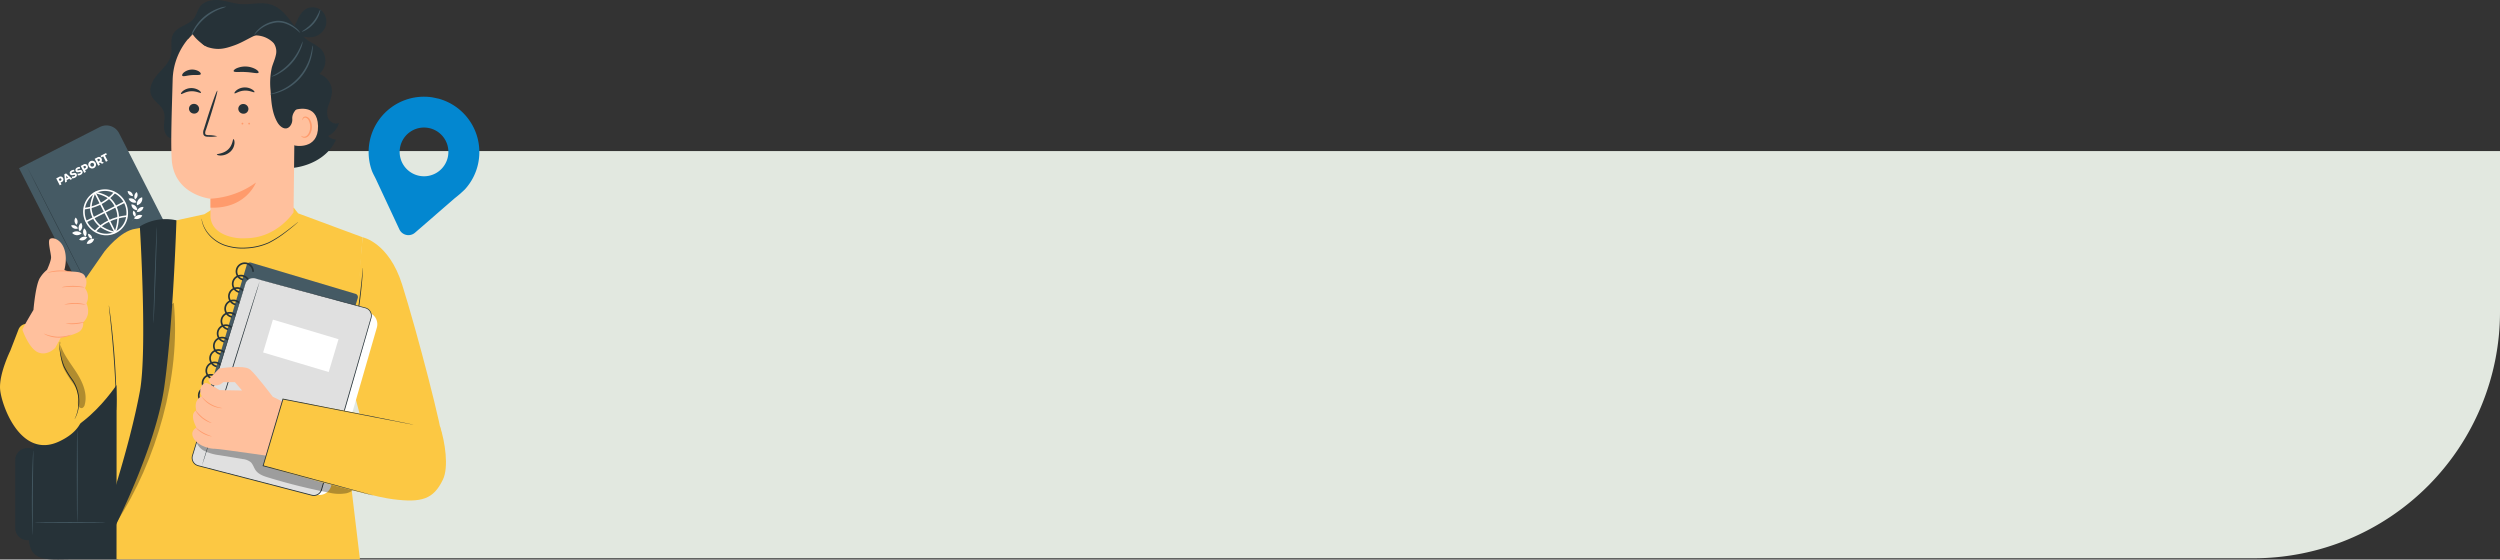 <svg xmlns="http://www.w3.org/2000/svg" xmlns:xlink="http://www.w3.org/1999/xlink" width="953.554" height="213.408" viewBox="0 0 953.554 213.408">
  <rect x="0" y="0" width="953.554" height="213.408" fill="#333333" stroke="none"/>
  <defs>
    <clipPath id="clip-path">
      <rect id="Rectángulo_336093" data-name="Rectángulo 336093" width="170.103" height="213.408" fill="none"/>
    </clipPath>
    <clipPath id="clip-path-4">
      <rect id="Rectángulo_336087" data-name="Rectángulo 336087" width="22.332" height="83.798" fill="none"/>
    </clipPath>
    <clipPath id="clip-path-5">
      <rect id="Rectángulo_336088" data-name="Rectángulo 336088" width="0.298" height="1.054" fill="none"/>
    </clipPath>
    <clipPath id="clip-path-6">
      <rect id="Rectángulo_336089" data-name="Rectángulo 336089" width="9.657" height="24.218" fill="none"/>
    </clipPath>
    <clipPath id="clip-path-7">
      <rect id="Rectángulo_336090" data-name="Rectángulo 336090" width="61.972" height="20.602" fill="none"/>
    </clipPath>
    <clipPath id="clip-path-8">
      <rect id="Rectángulo_336094" data-name="Rectángulo 336094" width="42.238" height="53.4" fill="#0387d0"/>
    </clipPath>
  </defs>
  <g id="Grupo_947852" data-name="Grupo 947852" transform="translate(-347.248 -4241.632)">
    <path id="Rectángulo_34000" data-name="Rectángulo 34000" d="M0,0H913.239a0,0,0,0,1,0,0V61.321a94,94,0,0,1-94,94H0a0,0,0,0,1,0,0V0A0,0,0,0,1,0,0Z" transform="translate(387.563 4299.245)" fill="#e2e8e0"/>
    <g id="Grupo_947602" data-name="Grupo 947602">
      <g id="Grupo_947599" data-name="Grupo 947599" transform="translate(347.248 4241.632)">
        <g id="Grupo_947598" data-name="Grupo 947598" clip-path="url(#clip-path)">
          <g id="Grupo_947583" data-name="Grupo 947583">
            <g id="Grupo_947582" data-name="Grupo 947582" clip-path="url(#clip-path)">
              <path id="Trazado_654640" data-name="Trazado 654640" d="M67.388,124.591,36.542,140.308,11.309,90.787,42.154,75.07a5.438,5.438,0,0,1,7.315,2.376l20.295,39.83a5.438,5.438,0,0,1-2.376,7.315" transform="translate(-4.044 -26.631)" fill="#455a64"/>
              <path id="Trazado_654641" data-name="Trazado 654641" d="M63.716,127.839a8.271,8.271,0,0,1-8.289,1.623,8.948,8.948,0,0,1-5.045-4.431A8.676,8.676,0,0,1,53.94,113.31a8.28,8.28,0,0,1,6.531-.421,9.081,9.081,0,0,1,5.665,11.118,8.37,8.37,0,0,1-2.42,3.833M52.6,114.959a8.177,8.177,0,0,0-1.676,9.8,8.338,8.338,0,0,0,4.7,4.131,7.654,7.654,0,0,0,9.924-5.057,8.47,8.47,0,0,0-5.281-10.364,7.673,7.673,0,0,0-6.053.387,7.585,7.585,0,0,0-1.615,1.106" transform="translate(-17.66 -40.195)" fill="#fff"/>
              <rect id="Rectángulo_336084" data-name="Rectángulo 336084" width="16.486" height="0.611" transform="matrix(0.891, -0.454, 0.454, 0.891, 32.649, 84.285)" fill="#fff"/>
              <rect id="Rectángulo_336085" data-name="Rectángulo 336085" width="0.611" height="17.032" transform="translate(35.954 73.636) rotate(-26.97)" fill="#fff"/>
              <path id="Trazado_654642" data-name="Trazado 654642" d="M64.4,129.439l-.575-.2A15.654,15.654,0,0,0,64.934,123a9.627,9.627,0,0,0-2.774-6.029c-1.552-1.461-3.749-2.074-5.687-2.616l.164-.588c2.006.56,4.28,1.2,5.942,2.759a10.13,10.13,0,0,1,2.965,6.436,16.71,16.71,0,0,1-1.148,6.472" transform="translate(-20.193 -40.682)" fill="#fff"/>
              <path id="Trazado_654643" data-name="Trazado 654643" d="M63,129.875a14.178,14.178,0,0,1-6.018-2.64,10.132,10.132,0,0,1-3.464-6.182c-.288-2.257.621-4.7,1.35-6.664l.572.213c-.707,1.9-1.586,4.266-1.316,6.374a9.626,9.626,0,0,0,3.246,5.788,13.64,13.64,0,0,0,5.77,2.518Z" transform="translate(-19.118 -40.903)" fill="#fff"/>
              <path id="Trazado_654644" data-name="Trazado 654644" d="M60.056,116.1a18.1,18.1,0,0,1-10.234,4.521l-.06-.608a17.465,17.465,0,0,0,11.566-6.1l.468.393a17.662,17.662,0,0,1-1.74,1.795" transform="translate(-17.794 -40.731)" fill="#fff"/>
              <path id="Trazado_654645" data-name="Trazado 654645" d="M68.561,128.422c-4.981.492-9.348,2.574-11.984,5.712l-.468-.393c2.735-3.26,7.252-5.42,12.391-5.928Z" transform="translate(-20.064 -45.703)" fill="#fff"/>
              <path id="Trazado_654646" data-name="Trazado 654646" d="M40.763,147.5c-.039.02-5.7-11.012-12.644-24.639s-12.543-24.694-12.5-24.713,5.7,11.011,12.645,24.642S40.8,147.476,40.763,147.5" transform="translate(-5.584 -35.094)" fill="#263238"/>
              <path id="Trazado_654647" data-name="Trazado 654647" d="M80.579,145.09c.02.039-4.25,2.255-9.537,4.949s-9.59,4.846-9.609,4.807,4.249-2.254,9.537-4.949,9.589-4.846,9.609-4.807" transform="translate(-21.967 -51.88)" fill="#fff"/>
              <path id="Trazado_654648" data-name="Trazado 654648" d="M81.091,149.793c.02.039-3.145,1.692-7.068,3.691s-7.121,3.589-7.141,3.549,3.144-1.692,7.069-3.691,7.12-3.588,7.14-3.549" transform="translate(-23.916 -53.562)" fill="#fff"/>
              <path id="Trazado_654649" data-name="Trazado 654649" d="M36,105.417a1.055,1.055,0,0,1-.552,1.5l-.411.209.351.689-.666.34-1.343-2.635,1.077-.549a1.055,1.055,0,0,1,1.544.441m-.673.343a.4.4,0,0,0-.612-.177l-.371.188.394.772.37-.188a.4.4,0,0,0,.218-.595" transform="translate(-11.935 -37.478)" fill="#fff"/>
              <path id="Trazado_654650" data-name="Trazado 654650" d="M40.088,104.991l-1,.508.076.606-.68.346-.3-3.165.657-.334,2.386,2.1-.693.353Zm-.475-.45-.732-.689.127,1Z" transform="translate(-13.654 -36.813)" fill="#fff"/>
              <path id="Trazado_654651" data-name="Trazado 654651" d="M42.281,104.047l-.062-.661a1.539,1.539,0,0,0,.91-.137c.276-.14.34-.281.274-.41-.213-.418-1.4.57-1.9-.409-.24-.471-.092-1.03.608-1.386a1.815,1.815,0,0,1,.972-.206l.076.658a1.436,1.436,0,0,0-.756.13c-.279.142-.326.3-.26.431.2.4,1.388-.579,1.883.392.234.459.09,1.026-.61,1.382a1.918,1.918,0,0,1-1.14.216" transform="translate(-14.804 -36.055)" fill="#fff"/>
              <path id="Trazado_654652" data-name="Trazado 654652" d="M45.673,102.319l-.061-.661a1.538,1.538,0,0,0,.91-.137c.276-.14.34-.281.274-.41-.213-.418-1.4.57-1.9-.409-.24-.471-.092-1.03.608-1.386a1.805,1.805,0,0,1,.971-.206l.076.658a1.437,1.437,0,0,0-.756.129c-.279.142-.326.3-.26.431.206.4,1.388-.579,1.883.392.234.459.09,1.026-.61,1.382a1.913,1.913,0,0,1-1.14.216" transform="translate(-16.017 -35.437)" fill="#fff"/>
              <path id="Trazado_654653" data-name="Trazado 654653" d="M50.53,98.012a1.054,1.054,0,0,1-.551,1.5l-.411.209.35.689-.666.34L47.91,98.12l1.077-.549a1.056,1.056,0,0,1,1.544.442m-.673.343a.405.405,0,0,0-.612-.177l-.371.188.394.772.37-.188a.4.4,0,0,0,.218-.595" transform="translate(-17.131 -34.83)" fill="#fff"/>
              <path id="Trazado_654654" data-name="Trazado 654654" d="M52.525,97.468a1.472,1.472,0,1,1,2.008.7,1.46,1.46,0,0,1-2.008-.7m1.946-.991a.724.724,0,1,0-.253,1.077.758.758,0,0,0,.253-1.077" transform="translate(-18.714 -34.064)" fill="#fff"/>
              <path id="Trazado_654655" data-name="Trazado 654655" d="M58.225,95.3l-.364.185.357.7-.666.34-1.343-2.635,1.077-.549a1.056,1.056,0,0,1,1.544.441,1,1,0,0,1-.038,1.067l.931.569-.714.364Zm-.68-1.351-.37.189.393.772.37-.189a.434.434,0,1,0-.393-.772" transform="translate(-20.099 -33.318)" fill="#fff"/>
              <path id="Trazado_654656" data-name="Trazado 654656" d="M60.715,92.138l-.723.369-.3-.591L61.8,90.84l.3.591-.72.367,1.041,2.044-.667.34Z" transform="translate(-21.344 -32.482)" fill="#fff"/>
              <path id="Trazado_654657" data-name="Trazado 654657" d="M83.292,117.14a2.5,2.5,0,0,1-1.954,3.005,2.612,2.612,0,0,1,1.954-3.005" transform="translate(-29.075 -41.886)" fill="#fff"/>
              <path id="Trazado_654658" data-name="Trazado 654658" d="M83.783,122.874a2.19,2.19,0,0,1-2.511,1.88,2.285,2.285,0,0,1,2.511-1.88" transform="translate(-29.061 -43.93)" fill="#fff"/>
              <path id="Trazado_654659" data-name="Trazado 654659" d="M82.74,127.756a2.337,2.337,0,0,1-3.123,1.2,2.438,2.438,0,0,1,3.123-1.2" transform="translate(-28.469 -45.607)" fill="#fff"/>
              <path id="Trazado_654660" data-name="Trazado 654660" d="M78.01,121.352a2.191,2.191,0,0,1,2.219,2.217,2.285,2.285,0,0,1-2.219-2.217" transform="translate(-27.894 -43.392)" fill="#fff"/>
              <path id="Trazado_654661" data-name="Trazado 654661" d="M79.09,125.114a1.661,1.661,0,0,1,.661,2.313,1.734,1.734,0,0,1-.661-2.313" transform="translate(-28.203 -44.738)" fill="#fff"/>
              <path id="Trazado_654662" data-name="Trazado 654662" d="M80.671,114.031a1.984,1.984,0,0,1-.628,2.771,2.069,2.069,0,0,1,.628-2.771" transform="translate(-28.517 -40.775)" fill="#fff"/>
              <path id="Trazado_654663" data-name="Trazado 654663" d="M75.793,113.449a1.932,1.932,0,0,1,2.016,1.907,2.017,2.017,0,0,1-2.016-1.907" transform="translate(-27.102 -40.566)" fill="#fff"/>
              <path id="Trazado_654664" data-name="Trazado 654664" d="M76.36,117.895a2.3,2.3,0,0,1,2.958,1.431,2.394,2.394,0,0,1-2.958-1.431" transform="translate(-27.304 -42.11)" fill="#fff"/>
              <path id="Trazado_654665" data-name="Trazado 654665" d="M77.909,126.063l.021-.02.063-.056c.055-.049.139-.12.238-.22a6.046,6.046,0,0,0,.767-.908,6.651,6.651,0,0,0,.793-1.573,7.357,7.357,0,0,0,.276-1.005c.015-.089.03-.179.046-.27l.023-.137c.006-.046.01-.092.016-.138.01-.093.019-.186.03-.281l.013-.286c0-.048,0-.1.006-.143s0-.1,0-.143c0-.094,0-.188,0-.282l-.019-.278c0-.046-.006-.091-.01-.137l-.017-.135c-.012-.09-.023-.179-.034-.267s-.033-.173-.048-.259c-.008-.043-.016-.085-.024-.128s-.02-.084-.03-.125c-.02-.083-.04-.164-.06-.245a7.361,7.361,0,0,0-.653-1.638,7.694,7.694,0,0,0-.655-.994c-.089-.109-.161-.191-.208-.249l-.053-.066-.018-.022.02.021.055.064c.049.056.121.137.211.246a7.151,7.151,0,0,1,1.322,2.631l.061.246c.01.041.021.082.029.125s.016.085.024.128c.016.086.032.172.049.26s.022.177.034.267l.017.136c.005.046.007.092.011.137l.019.279c0,.093,0,.188,0,.283l0,.143c0,.048,0,.1-.006.144,0,.1-.01.191-.014.287s-.02.188-.03.281c-.006.047-.01.093-.016.139l-.023.137c-.015.091-.031.181-.046.27a7.368,7.368,0,0,1-.278,1.008,6.623,6.623,0,0,1-.8,1.575,5.84,5.84,0,0,1-.775.906c-.1.1-.185.168-.242.217l-.064.055-.022.018" transform="translate(-27.858 -41.5)" fill="#fff"/>
              <path id="Trazado_654666" data-name="Trazado 654666" d="M42.84,137.949a2.5,2.5,0,0,0,3.58.186,2.611,2.611,0,0,0-3.58-.186" transform="translate(-15.319 -49.093)" fill="#fff"/>
              <path id="Trazado_654667" data-name="Trazado 654667" d="M47.027,141.681a2.191,2.191,0,0,0,3-.926,2.285,2.285,0,0,0-3,.926" transform="translate(-16.816 -50.248)" fill="#fff"/>
              <path id="Trazado_654668" data-name="Trazado 654668" d="M51.475,143.663a2.337,2.337,0,0,0,2.809-1.819,2.438,2.438,0,0,0-2.809,1.819" transform="translate(-18.406 -50.71)" fill="#fff"/>
              <path id="Trazado_654669" data-name="Trazado 654669" d="M49.755,135.624a2.19,2.19,0,0,0,.49,3.1,2.284,2.284,0,0,0-.49-3.1" transform="translate(-17.633 -48.496)" fill="#fff"/>
              <path id="Trazado_654670" data-name="Trazado 654670" d="M52.33,138.807a1.661,1.661,0,0,0,1.483,1.894,1.734,1.734,0,0,0-1.483-1.894" transform="translate(-18.707 -49.634)" fill="#fff"/>
              <path id="Trazado_654671" data-name="Trazado 654671" d="M42.213,133.807a1.984,1.984,0,0,0,2.611,1.121,2.07,2.07,0,0,0-2.611-1.121" transform="translate(-15.094 -47.793)" fill="#fff"/>
              <path id="Trazado_654672" data-name="Trazado 654672" d="M44.677,129.186a1.933,1.933,0,0,0,.358,2.752,2.017,2.017,0,0,0-.358-2.752" transform="translate(-15.825 -46.194)" fill="#fff"/>
              <path id="Trazado_654673" data-name="Trazado 654673" d="M47.666,132.3a2.3,2.3,0,0,0-.581,3.235,2.394,2.394,0,0,0,.581-3.235" transform="translate(-16.681 -47.307)" fill="#fff"/>
              <path id="Trazado_654674" data-name="Trazado 654674" d="M53.722,138.516l-.028.005-.083.018c-.072.015-.179.042-.317.063a5.991,5.991,0,0,1-1.187.087,6.653,6.653,0,0,1-1.738-.283,7.454,7.454,0,0,1-.976-.368l-.245-.121-.124-.062c-.041-.022-.081-.046-.121-.069l-.245-.141-.239-.157-.119-.079-.114-.085-.226-.169-.213-.179c-.035-.03-.071-.058-.1-.089l-.1-.093-.2-.184-.182-.192-.089-.094c-.03-.031-.056-.065-.084-.1l-.163-.193a7.315,7.315,0,0,1-.941-1.49,7.626,7.626,0,0,1-.42-1.114c-.036-.136-.06-.243-.08-.314-.009-.035-.015-.062-.021-.082s-.008-.028-.008-.028l.006.028c0,.02.01.047.019.082.017.073.04.179.075.316a7.154,7.154,0,0,0,1.352,2.616l.163.193c.028.033.055.067.084.1l.089.1.182.192.2.185.1.094c.035.031.07.06.105.089l.214.18c.074.057.15.112.226.17l.115.085.12.08.24.157.245.141c.041.023.081.048.122.069l.125.062.246.121a7.4,7.4,0,0,0,.978.368,6.6,6.6,0,0,0,1.745.278,5.848,5.848,0,0,0,1.188-.094c.139-.023.245-.051.317-.068l.082-.02.028-.008" transform="translate(-16.22 -47.56)" fill="#fff"/>
            </g>
          </g>
          <g id="Grupo_947597" data-name="Grupo 947597">
            <g id="Grupo_947596" data-name="Grupo 947596" clip-path="url(#clip-path)">
              <path id="Trazado_654675" data-name="Trazado 654675" d="M14.213,301.161h-.547a4.623,4.623,0,0,1-4.624-4.624v-25.92a4.624,4.624,0,0,1,4.624-4.624h.547a4.624,4.624,0,0,1,4.624,4.624v25.92a4.623,4.623,0,0,1-4.624,4.624" transform="translate(-3.233 -95.112)" fill="#263238"/>
              <path id="Trazado_654676" data-name="Trazado 654676" d="M51.216,288.426s-12.771-.014-18.4,0-11.694.642-14.142-2.681c-1.916-2.6-1.584-6.033-1.436-9.145q.62-13.125,1.241-26.249a19.015,19.015,0,0,1,1.228-7.006c.992-2.213,5.454-32.881,8.14-33.391H50.6Z" transform="translate(-6.12 -75.074)" fill="#263238"/>
              <path id="Trazado_654677" data-name="Trazado 654677" d="M47.588,310.181c0,.093-6.1.167-13.621.167s-13.621-.074-13.621-.167,6.1-.167,13.621-.167,13.621.075,13.621.167" transform="translate(-7.276 -110.853)" fill="#455a64"/>
              <path id="Trazado_654678" data-name="Trazado 654678" d="M45.771,254.947c.093,0,.167,7.944.167,17.741s-.075,17.742-.167,17.742-.167-7.942-.167-17.742.075-17.741.167-17.741" transform="translate(-16.307 -91.163)" fill="#455a64"/>
              <path id="Trazado_654679" data-name="Trazado 654679" d="M19.2,299.637a1.231,1.231,0,0,1-.039-.326c-.013-.252-.028-.561-.048-.935-.035-.812-.069-1.988-.1-3.441-.063-2.906-.1-6.922-.064-11.356s.143-8.451.254-11.356c.056-1.452.11-2.627.159-3.438.025-.374.046-.682.063-.934a1.229,1.229,0,0,1,.044-.325,1.214,1.214,0,0,1,.023.328c0,.253,0,.561,0,.936-.013.863-.03,2.026-.052,3.441-.04,2.951-.1,6.941-.156,11.352-.013,4.41-.025,8.4-.034,11.351,0,1.415,0,2.578-.006,3.441-.006.375-.012.684-.015.936a1.2,1.2,0,0,1-.028.327" transform="translate(-6.772 -95.66)" fill="#455a64"/>
              <path id="Trazado_654680" data-name="Trazado 654680" d="M212.567,140.868s9.99,1.9,15.073,18.034c5.813,18.441,15.623,56.255,15.549,60.622s-11.2,11.352-11.2,11.352l-15.94-5.313L207.683,194.1Z" transform="translate(-74.262 -50.371)" fill="#fcc843"/>
              <path id="Trazado_654681" data-name="Trazado 654681" d="M143.462,134.592l-24.583-9.117-1.682-2.158-31.7.981-2.39,1.517s-23.823,5.228-26.293,5.545c-5.777.741-11.841,8.691-11.841,8.691-.611.742-30.551,44.286-30.551,44.286l7,27.4s3.295,1.165,12.768-5.053c7.505-4.927,13.341-12.725,15.443-15.754L49.6,257.447h92.853l-5.057-42.189Z" transform="translate(-5.157 -44.095)" fill="#fcc843"/>
              <path id="Trazado_654682" data-name="Trazado 654682" d="M207.939,191.2a1.258,1.258,0,0,1,.04-.33l.179-.931c.172-.856.4-2.011.685-3.417.571-2.886,1.309-6.882,1.978-11.32s1.138-8.477,1.442-11.4l.351-3.467c.041-.378.075-.689.1-.942a1.231,1.231,0,0,1,.058-.327,1.234,1.234,0,0,1,.008.331c-.011.255-.024.568-.04.948-.04.823-.123,2.011-.245,3.479-.243,2.935-.679,6.984-1.347,11.43s-1.446,8.442-2.077,11.319c-.315,1.439-.587,2.6-.79,3.4-.1.368-.175.671-.24.918a1.228,1.228,0,0,1-.106.315" transform="translate(-74.352 -56.877)" fill="#263238"/>
              <path id="Trazado_654683" data-name="Trazado 654683" d="M64.635,181.372a1.857,1.857,0,0,1,.085.4l.179,1.156c.15,1,.344,2.46.565,4.262.443,3.6.964,8.593,1.368,14.119s.61,10.541.694,14.171c.043,1.815.062,3.283.059,4.3,0,.479-.006.866-.009,1.169a1.885,1.885,0,0,1-.026.408,1.872,1.872,0,0,1-.042-.407c-.013-.3-.031-.689-.053-1.167-.041-1.056-.1-2.513-.166-4.294-.145-3.625-.39-8.632-.791-14.154s-.887-10.509-1.27-14.117c-.191-1.772-.346-3.221-.459-4.272-.048-.477-.086-.862-.116-1.163a1.853,1.853,0,0,1-.018-.409" transform="translate(-23.11 -64.854)" fill="#263238"/>
              <path id="Trazado_654684" data-name="Trazado 654684" d="M156.5,131.089a2.226,2.226,0,0,1-.326.324c-.222.2-.554.5-.989.867-.869.739-2.143,1.793-3.777,3.018a38.542,38.542,0,0,1-6.064,3.847,23.7,23.7,0,0,1-8.547,2.019,21.123,21.123,0,0,1-8.7-1.193,14.576,14.576,0,0,1-5.815-4.175,11.824,11.824,0,0,1-2.3-4.253,8.97,8.97,0,0,1-.27-1.291,2.4,2.4,0,0,1-.046-.457,2.357,2.357,0,0,1,.112.445,11.421,11.421,0,0,0,.328,1.264,12.208,12.208,0,0,0,2.354,4.139,14.548,14.548,0,0,0,5.746,4.04,21.13,21.13,0,0,0,8.566,1.146,23.774,23.774,0,0,0,8.436-1.965,40.23,40.23,0,0,0,6.054-3.758c1.647-1.2,2.941-2.221,3.835-2.928l1.027-.818a2.515,2.515,0,0,1,.369-.272" transform="translate(-42.792 -46.412)" fill="#263238"/>
              <g id="Grupo_947586" data-name="Grupo 947586" transform="translate(44.441 115.469)" opacity="0.3">
                <g id="Grupo_947585" data-name="Grupo 947585">
                  <g id="Grupo_947584" data-name="Grupo 947584" clip-path="url(#clip-path-4)">
                    <path id="Trazado_654685" data-name="Trazado 654685" d="M91.029,179.74c-3.7,2.56-4.149,7.752-4.359,12.249-.864,18.462-12.647,53.713-17.493,71.549,15.256-23.566,24.609-55.861,21.852-83.8" transform="translate(-69.177 -179.739)"/>
                  </g>
                </g>
              </g>
              <path id="Trazado_654686" data-name="Trazado 654686" d="M89.6,130.548s-1.233,39.73-4.639,63.573S65.036,249.7,65.036,249.7l-2.661-5.2s9.133-26.487,13.267-48.672c2.922-15.685,0-62.945,0-62.945A18.75,18.75,0,0,1,89.6,130.548" transform="translate(-22.304 -46.512)" fill="#263238"/>
              <path id="Trazado_654687" data-name="Trazado 654687" d="M91.1,171.489c-.093,0,.123-8.276.482-18.477s.724-18.47.816-18.467-.123,8.275-.482,18.479-.723,18.468-.816,18.465" transform="translate(-32.567 -48.11)" fill="#455a64"/>
              <path id="Trazado_654688" data-name="Trazado 654688" d="M7.064,194.409,3.9,202.593s-4.2,8.564-3.878,14.38,7.66,27.087,22.48,20.19,7.424-18.09,7.424-18.09l-6.961-19.065-10.929-7.189a3.352,3.352,0,0,0-4.968,1.59" transform="translate(0 -68.75)" fill="#fcc843"/>
              <path id="Trazado_654689" data-name="Trazado 654689" d="M29.325,153.5c.969,1.293,6.568-.193,7.84,2.423a4.843,4.843,0,0,1,0,4.587,5.355,5.355,0,0,1,.566,5.754,7.479,7.479,0,0,1,.6,3.878,5.731,5.731,0,0,1-1.882,3.393,3.571,3.571,0,0,1-1.467,3.555c-1.938,1.293-7.026,2.274-7.026,2.274l-2.1,3.865s-2.9,3.231-6.5,1.777-6.025-8.615-6.025-8.615c.161-.917,4.2-7.605,4.2-7.605s.808-9.954,2.584-12.378A12.067,12.067,0,0,1,22.7,153.5s1.546-3.321,1.546-4.748-1.323-5.985-.53-6.912,4.052-.28,5.48,3.49.128,8.169.128,8.169" transform="translate(-4.766 -50.582)" fill="#ffc09d"/>
              <path id="Trazado_654690" data-name="Trazado 654690" d="M45.36,170.32c-.018.1-1.925-.236-4.3-.244s-4.283.291-4.3.191a4.105,4.105,0,0,1,1.238-.3,19.357,19.357,0,0,1,6.125.038,4.1,4.1,0,0,1,1.234.316" transform="translate(-13.145 -60.695)" fill="#ff9b6c"/>
              <path id="Trazado_654691" data-name="Trazado 654691" d="M46.324,180.535c-.021.1-1.813-.265-4.051-.266s-4.034.336-4.054.235a11.269,11.269,0,0,1,4.055-.57,11.265,11.265,0,0,1,4.05.6" transform="translate(-13.666 -64.34)" fill="#ff9b6c"/>
              <path id="Trazado_654692" data-name="Trazado 654692" d="M46.178,191.193a9.943,9.943,0,0,1-3.517.753,9.937,9.937,0,0,1-3.59-.226c.011-.1,1.607.043,3.565-.108s3.517-.516,3.542-.419" transform="translate(-13.971 -68.36)" fill="#ff9b6c"/>
              <path id="Trazado_654693" data-name="Trazado 654693" d="M36.568,198.4a4.932,4.932,0,0,1-1.485.658,11.587,11.587,0,0,1-7.727-.289A4.968,4.968,0,0,1,25.926,198a16.8,16.8,0,0,0,5.283,1.241,16.779,16.779,0,0,0,5.36-.842" transform="translate(-9.27 -70.797)" fill="#ff9b6c"/>
              <path id="Trazado_654694" data-name="Trazado 654694" d="M37.426,161.157c-.019.1-2.076-.335-4.641-.243-2.566.072-4.59.641-4.616.538a4.512,4.512,0,0,1,1.307-.436,16.653,16.653,0,0,1,6.617-.211,4.509,4.509,0,0,1,1.332.351" transform="translate(-10.072 -57.416)" fill="#ff9b6c"/>
              <path id="Trazado_654695" data-name="Trazado 654695" d="M40.99,232.579c-.029-.015.168-.405.45-1.138a14.637,14.637,0,0,0,.85-3.2,15.34,15.34,0,0,0-.059-4.885,14.494,14.494,0,0,0-2.193-5.535,33.5,33.5,0,0,1-3.189-5.175A20.753,20.753,0,0,1,35.5,207.86c-.233-1.4-.343-2.534-.415-3.319-.027-.362-.05-.66-.069-.906a1.146,1.146,0,0,1,0-.319,1.14,1.14,0,0,1,.068.311c.035.244.079.54.131.9.111.78.257,1.911.518,3.291a21.6,21.6,0,0,0,1.4,4.705,35.011,35.011,0,0,0,3.188,5.118,14.516,14.516,0,0,1,2.216,5.665,15.049,15.049,0,0,1-.012,4.974,13.246,13.246,0,0,1-.963,3.211,8.091,8.091,0,0,1-.4.817,1.142,1.142,0,0,1-.167.27" transform="translate(-12.518 -72.701)" fill="#263238"/>
              <g id="Grupo_947589" data-name="Grupo 947589" transform="translate(22.697 130.395)" opacity="0.3">
                <g id="Grupo_947588" data-name="Grupo 947588">
                  <g id="Grupo_947587" data-name="Grupo 947587" clip-path="url(#clip-path-5)">
                    <path id="Trazado_654696" data-name="Trazado 654696" d="M35.331,203.007c.086.345.189.684.3,1.019,0-.352,0-.7,0-1.054Z" transform="translate(-35.331 -202.973)"/>
                  </g>
                </g>
              </g>
              <g id="Grupo_947592" data-name="Grupo 947592" transform="translate(22.995 131.449)" opacity="0.3">
                <g id="Grupo_947591" data-name="Grupo 947591">
                  <g id="Grupo_947590" data-name="Grupo 947590" clip-path="url(#clip-path-6)">
                    <path id="Trazado_654697" data-name="Trazado 654697" d="M41.867,215.06c-2.2-3.39-4.832-6.634-6.073-10.447.009,3.243.155,6.546,1.51,9.473a47.782,47.782,0,0,0,3.391,5.362,10.1,10.1,0,0,1,1.925,5.94,7.2,7.2,0,0,0-.055,2.243c.183.73.933,1.4,1.641,1.145a1.783,1.783,0,0,0,.93-1.339c1.106-4.255-.878-8.689-3.27-12.378" transform="translate(-35.794 -204.613)"/>
                  </g>
                </g>
              </g>
              <path id="Trazado_654698" data-name="Trazado 654698" d="M161.189,46.854c-1.471.823-3.443-.242-4.11-1.79a7.162,7.162,0,0,1,.15-4.943,20.639,20.639,0,0,0,1.313-4.866,7.173,7.173,0,0,0-4.815-7.049,6.708,6.708,0,0,0,.467-9.663,27.005,27.005,0,0,0-4.3-2.76,14.924,14.924,0,0,1-2.264-1.846,9.2,9.2,0,0,0,3.9.121,6.308,6.308,0,0,0,4.578-4.009,5.724,5.724,0,0,0-1.383-5.863,5.244,5.244,0,0,0-5.894-.874c-1.848.975-2.862,2.985-3.76,4.872l-.835,1.753c-2.6-3.447-5.048-7.007-9.061-8.219-3.637-1.1-7.551.127-11.34-.148-2.762-.2-5.411-1.2-8.164-1.5s-5.883.286-7.509,2.528c-.954,1.316-1.255,3.019-2.22,4.327-1.993,2.7-6.288,3.067-7.927,6-1.332,2.38-.307,5.385-.879,8.052-.622,2.9-3.011,5.02-4.97,7.247s-3.66,5.289-2.563,8.045c.965,2.425,3.794,3.729,4.715,6.17.672,1.781.182,3.759.148,5.662s.729,4.161,2.583,4.593l21.1,5.574c7.268,2.956,14.767,5.96,22.613,5.948s16.222-3.777,19.32-10.987a4.51,4.51,0,0,1-3.03-1.357,7.548,7.548,0,0,0,4.13-5.016" transform="translate(-31.918 0)" fill="#263238"/>
              <path id="Trazado_654699" data-name="Trazado 654699" d="M172.351,61.5a97.818,97.818,0,0,0,4.252-16.32,34.149,34.149,0,0,0-1.338-16.659c-.3-.8-2.832-6.166-3.681-6.082-.607.06.954,5.066.648,5.593-2.929,5.03-3.725,11.079-3.258,16.88A76.22,76.22,0,0,0,172.351,61.5" transform="translate(-60.376 -8.023)" fill="#263238"/>
              <path id="Trazado_654700" data-name="Trazado 654700" d="M127.4,9.021l-1.3.07a25.237,25.237,0,0,0-23.882,24.518c-.329,12.232-.78,23.972-.349,30.5.892,13.517,14.778,14.926,14.778,14.926v6.977c.6,7.12,9.816,8.393,13.312,8.088,12.073,0,18.366-9.877,18.366-9.877l.568-49c.458-14.11-7.371-26.137-21.488-26.2" transform="translate(-36.362 -3.226)" fill="#ffc09d"/>
              <path id="Trazado_654701" data-name="Trazado 654701" d="M124.97,114.539a32.721,32.721,0,0,0,17.333-6.151s-3.767,10.068-17.329,9.573Z" transform="translate(-44.686 -38.757)" fill="#ff9b6c"/>
              <path id="Trazado_654702" data-name="Trazado 654702" d="M112.2,63.532a1.935,1.935,0,0,0,1.967,1.85,1.851,1.851,0,0,0,1.9-1.849,1.935,1.935,0,0,0-1.965-1.85,1.852,1.852,0,0,0-1.9,1.85" transform="translate(-40.12 -22.056)" fill="#263238"/>
              <path id="Trazado_654703" data-name="Trazado 654703" d="M107.458,54.545c.253.239,1.658-.923,3.738-1.029,2.075-.136,3.658.852,3.869.585.1-.119-.163-.56-.853-1.009a5.314,5.314,0,0,0-3.115-.78,5.1,5.1,0,0,0-2.958,1.133c-.613.525-.8.992-.681,1.1" transform="translate(-38.412 -18.703)" fill="#263238"/>
              <path id="Trazado_654704" data-name="Trazado 654704" d="M141.479,63.6a1.934,1.934,0,0,0,1.967,1.849,1.85,1.85,0,0,0,1.9-1.848,1.935,1.935,0,0,0-1.965-1.85,1.851,1.851,0,0,0-1.9,1.85" transform="translate(-50.589 -22.08)" fill="#263238"/>
              <path id="Trazado_654705" data-name="Trazado 654705" d="M139.222,54.155c.254.239,1.661-.922,3.738-1.028,2.074-.136,3.658.852,3.87.585.1-.119-.161-.56-.854-1.008a5.305,5.305,0,0,0-3.114-.781,5.108,5.108,0,0,0-2.958,1.133c-.611.525-.8.993-.681,1.1" transform="translate(-49.77 -18.563)" fill="#263238"/>
              <path id="Trazado_654706" data-name="Trazado 654706" d="M125.974,71.218a13.76,13.76,0,0,0-3.409-.428c-.534-.026-1.042-.1-1.151-.462a2.7,2.7,0,0,1,.27-1.593q.646-1.967,1.353-4.126c1.871-5.872,3.2-10.688,2.959-10.761s-1.947,4.626-3.818,10.5q-.673,2.171-1.286,4.147a3.081,3.081,0,0,0-.163,2.1,1.332,1.332,0,0,0,.914.729,3.57,3.57,0,0,0,.908.077,13.559,13.559,0,0,0,3.422-.179" transform="translate(-43.121 -19.255)" fill="#263238"/>
              <path id="Trazado_654707" data-name="Trazado 654707" d="M135.088,82.614c-.339,0-.222,2.255-2.068,3.96s-4.261,1.586-4.261,1.9c-.024.143.56.409,1.576.382A5.625,5.625,0,0,0,133.9,87.4a4.9,4.9,0,0,0,1.589-3.313c.036-.948-.246-1.493-.4-1.472" transform="translate(-46.041 -29.54)" fill="#263238"/>
              <path id="Trazado_654708" data-name="Trazado 654708" d="M138.709,41.268c.235.554,2.3.175,4.751.339,2.458.114,4.463.722,4.759.2.132-.25-.24-.763-1.064-1.268a8.279,8.279,0,0,0-7.245-.409c-.876.409-1.3.877-1.2,1.14" transform="translate(-49.593 -14.118)" fill="#263238"/>
              <path id="Trazado_654709" data-name="Trazado 654709" d="M108.2,43.653c.391.452,1.8-.114,3.517-.23,1.717-.175,3.2.147,3.506-.365.134-.247-.121-.708-.782-1.121a5.1,5.1,0,0,0-5.659.48c-.583.517-.756,1.014-.583,1.236" transform="translate(-38.668 -14.767)" fill="#263238"/>
              <path id="Trazado_654710" data-name="Trazado 654710" d="M174.279,65.16c.225-.112,9.147-3.247,9.347,6.016s-9.141,7.554-9.163,7.288-.184-13.3-.184-13.3" transform="translate(-62.318 -23.085)" fill="#ffc09d"/>
              <path id="Trazado_654711" data-name="Trazado 654711" d="M178.849,76.546c.04-.031.164.109.439.228a1.61,1.61,0,0,0,1.206,0c.971-.38,1.762-1.952,1.771-3.623a5.335,5.335,0,0,0-.5-2.3,1.867,1.867,0,0,0-1.241-1.213.822.822,0,0,0-.942.463c-.119.261-.056.445-.1.463-.025.024-.2-.151-.136-.535a1.032,1.032,0,0,1,.353-.588,1.217,1.217,0,0,1,.887-.255,2.267,2.267,0,0,1,1.717,1.4,5.48,5.48,0,0,1,.615,2.57c-.019,1.868-.937,3.635-2.268,4.051a1.727,1.727,0,0,1-1.481-.213c-.292-.223-.345-.428-.314-.446" transform="translate(-63.949 -24.737)" fill="#ff9b6c"/>
              <path id="Trazado_654712" data-name="Trazado 654712" d="M111.364,17.264c-1.51-.808,2.928-5.721,6.591-7.441,5.537-2.6,14.021-4.263,19.174-2.873,6.2,1.674,11.381,4.684,14.556,10.271a36.434,36.434,0,0,1,4.329,18.553,11.061,11.061,0,0,1-1.233,5.677c-1.268,2.065-3.734,3.387-3.589,6.211a3.879,3.879,0,0,1-.926,2.841c-1.672,1.825-3.767.157-4.743-1.529-2.083-3.6-2.365-7.933-2.6-12.087a27.1,27.1,0,0,1,.473-8.819c.434-1.55,1.143-3.019,1.49-4.591a5.565,5.565,0,0,0-.716-4.616,5.754,5.754,0,0,0-.763-.752,9.663,9.663,0,0,0-9.609-1.7c-5.193,1.913-14.068,4.783-16.418,3.043-3.38-2.5-4.2-4.155-4.2-4.155Z" transform="translate(-39.713 -2.305)" fill="#263238"/>
              <path id="Trazado_654713" data-name="Trazado 654713" d="M138.972,4.687a20.355,20.355,0,0,0-15.641,1.059,10.592,10.592,0,0,0-5.506,6.224c-.736,2.753.478,6.113,3.131,7.155l.183.112c3.97,1.28,6.532.717,10.456-.7,3.3-1.19,6.224-3.274,9.532-4.449a18.833,18.833,0,0,1,11.016-.462,30.732,30.732,0,0,0-13.17-8.941" transform="translate(-42.055 -1.294)" fill="#263238"/>
              <path id="Trazado_654714" data-name="Trazado 654714" d="M168.513,16.96c-.079.071-.826-.816-2.33-1.86a13.49,13.49,0,0,0-2.811-1.5,8.657,8.657,0,0,0-3.768-.631,12.593,12.593,0,0,0-6.458,2.663c-1.433,1.137-2.1,2.091-2.186,2.023-.031-.022.1-.283.4-.712a9.979,9.979,0,0,1,1.5-1.647,11.969,11.969,0,0,1,6.69-2.944,8.771,8.771,0,0,1,4.029.718,12.239,12.239,0,0,1,2.859,1.681,7,7,0,0,1,2.071,2.213" transform="translate(-53.978 -4.407)" fill="#455a64"/>
              <path id="Trazado_654715" data-name="Trazado 654715" d="M173.1,24.65a7.844,7.844,0,0,1-.705,2.644,19.25,19.25,0,0,1-8.648,9.744,7.83,7.83,0,0,1-2.541,1.014c-.109-.179,3.89-1.7,7.252-5.543,3.418-3.794,4.452-7.945,4.643-7.858" transform="translate(-57.643 -8.814)" fill="#455a64"/>
              <path id="Trazado_654716" data-name="Trazado 654716" d="M176.564,26.986a3.163,3.163,0,0,1,.037,1.055,16.419,16.419,0,0,1-.4,2.846A19.351,19.351,0,0,1,164.157,44.7a16.477,16.477,0,0,1-2.764.79,3.161,3.161,0,0,1-1.05.107c-.024-.109,1.456-.366,3.65-1.3A20.373,20.373,0,0,0,175.772,30.78c.629-2.3.682-3.8.792-3.794" transform="translate(-57.335 -9.649)" fill="#455a64"/>
              <path id="Trazado_654717" data-name="Trazado 654717" d="M126.916,3.956a25.033,25.033,0,0,1-2.454.924,20.139,20.139,0,0,0-9.505,7.832,25.062,25.062,0,0,1-1.377,2.232,7.26,7.26,0,0,1,1-2.457,17.555,17.555,0,0,1,9.731-8.017,7.252,7.252,0,0,1,2.6-.513" transform="translate(-40.61 -1.407)" fill="#455a64"/>
              <path id="Trazado_654718" data-name="Trazado 654718" d="M186.206,5.774c.154,0-.251,2.684-2.349,5.155-2.071,2.494-4.648,3.359-4.671,3.206-.092-.17,2.241-1.239,4.2-3.6,1.99-2.335,2.64-4.818,2.823-4.757" transform="translate(-64.072 -2.064)" fill="#455a64"/>
              <path id="Trazado_654719" data-name="Trazado 654719" d="M144.1,73.2a.344.344,0,1,1-.344-.344.344.344,0,0,1,.344.344" transform="translate(-51.282 -26.052)" fill="#ff9b6c"/>
              <path id="Trazado_654720" data-name="Trazado 654720" d="M148.071,73.2a.344.344,0,1,1-.344-.344.344.344,0,0,1,.344.344" transform="translate(-52.7 -26.052)" fill="#ff9b6c"/>
              <path id="Trazado_654721" data-name="Trazado 654721" d="M161.634,225.315l-39.882-11.909a1.281,1.281,0,0,1-.861-1.6l16.439-55.056a1.282,1.282,0,0,1,1.6-.861L178.807,167.8a1.282,1.282,0,0,1,.861,1.594l-16.439,55.056a1.282,1.282,0,0,1-1.6.861" transform="translate(-43.208 -55.725)" fill="#455a64"/>
              <path id="Trazado_654722" data-name="Trazado 654722" d="M122.565,228.942a3.469,3.469,0,0,1-2.816-3.547,3.487,3.487,0,1,1,6.97.249l-.642-.022a2.845,2.845,0,1,0-3.39,2.69Z" transform="translate(-42.819 -79.393)" fill="#263238"/>
              <path id="Trazado_654723" data-name="Trazado 654723" d="M124.8,221.579a3.487,3.487,0,1,1,4.154-3.3l-.642-.022a2.845,2.845,0,1,0-3.39,2.69Z" transform="translate(-43.619 -76.76)" fill="#263238"/>
              <path id="Trazado_654724" data-name="Trazado 654724" d="M127.045,214.217a3.488,3.488,0,1,1,4.155-3.3l-.642-.022a2.845,2.845,0,1,0-3.39,2.69Z" transform="translate(-44.421 -74.128)" fill="#263238"/>
              <path id="Trazado_654725" data-name="Trazado 654725" d="M129.284,206.856a3.488,3.488,0,1,1,4.155-3.3l-.642-.022a2.845,2.845,0,1,0-3.389,2.69Z" transform="translate(-45.221 -71.496)" fill="#263238"/>
              <path id="Trazado_654726" data-name="Trazado 654726" d="M131.523,199.493a3.488,3.488,0,0,1-1.707-5.975,3.487,3.487,0,0,1,5.861,2.677l-.642-.022a2.847,2.847,0,0,0-2.74-2.945,2.845,2.845,0,0,0-.649,5.635Z" transform="translate(-46.022 -68.863)" fill="#263238"/>
              <path id="Trazado_654727" data-name="Trazado 654727" d="M133.763,192.132a3.488,3.488,0,0,1-1.706-5.976,3.521,3.521,0,0,1,2.5-.932,3.487,3.487,0,0,1,3.361,3.609l-.642-.022a2.845,2.845,0,1,0-3.39,2.69Z" transform="translate(-46.823 -66.231)" fill="#263238"/>
              <path id="Trazado_654728" data-name="Trazado 654728" d="M136,184.77a3.487,3.487,0,0,1,.667-6.91l.127,0a3.492,3.492,0,0,1,3.361,3.61l-.642-.022a2.845,2.845,0,1,0-3.389,2.69Z" transform="translate(-47.624 -63.598)" fill="#263238"/>
              <path id="Trazado_654729" data-name="Trazado 654729" d="M138.241,177.407a3.488,3.488,0,1,1,4.155-3.3l-.642-.022a2.845,2.845,0,1,0-3.389,2.69Z" transform="translate(-48.424 -60.965)" fill="#263238"/>
              <path id="Trazado_654730" data-name="Trazado 654730" d="M140.482,170.046a3.488,3.488,0,1,1,4.155-3.3l-.642-.022a2.848,2.848,0,0,0-2.741-2.945,2.845,2.845,0,0,0-.649,5.635Z" transform="translate(-49.225 -58.333)" fill="#263238"/>
              <path id="Trazado_654731" data-name="Trazado 654731" d="M142.721,162.684a3.488,3.488,0,1,1,4.155-3.3l-.642-.022a2.845,2.845,0,1,0-3.389,2.69Z" transform="translate(-50.026 -55.701)" fill="#263238"/>
              <path id="Trazado_654732" data-name="Trazado 654732" d="M120.326,236.3a3.488,3.488,0,0,1-1.706-5.976,3.487,3.487,0,0,1,5.86,2.678l-.642-.022a2.845,2.845,0,1,0-3.39,2.69Z" transform="translate(-42.018 -82.026)" fill="#263238"/>
              <path id="Trazado_654733" data-name="Trazado 654733" d="M125.953,210.309c.708-1.819,8.4-28.87,11.914-39.977A4.982,4.982,0,0,1,144,167.2l39.5,11.742a4.661,4.661,0,0,1,3.03,5.723L169.07,245.146a4.662,4.662,0,0,1-5.7,3.207l-40.25-10.879a4.661,4.661,0,0,1-3.267-5.773l6-21.145Z" transform="translate(-42.794 -59.706)" fill="#fff"/>
              <path id="Trazado_654734" data-name="Trazado 654734" d="M138.053,165.195a3.06,3.06,0,0,0-3.719,2.062c-2.942,9.631-12.429,40.666-13.131,42.6l-7,22.931a3.061,3.061,0,0,0,2.157,3.856l43.361,11.274a3.061,3.061,0,0,0,3.711-2.114l18.9-65.52a3.062,3.062,0,0,0-2.149-3.805Z" transform="translate(-40.788 -59.032)" fill="#e0e0e0"/>
              <path id="Trazado_654735" data-name="Trazado 654735" d="M137.969,165.185s.209.044.614.146l1.793.463,6.886,1.812,25.31,6.725,4.1,1.092,2.119.565,1.077.287a3.671,3.671,0,0,1,1.079.418,3.2,3.2,0,0,1,1.533,3.039,6.475,6.475,0,0,1-.275,1.161q-.65,2.261-1.323,4.6c-1.8,6.248-3.717,12.922-5.737,19.947s-4.146,14.4-6.347,22.039q-1.653,5.732-3.36,11.657-.853,2.96-1.718,5.962l-.218.752a3.256,3.256,0,0,1-1.5,1.9,3.236,3.236,0,0,1-1.587.419,3.358,3.358,0,0,1-.823-.1l-.764-.2-23.837-6.2-11.334-2.951-5.495-1.431-1.355-.353a5.2,5.2,0,0,1-1.347-.468,3.218,3.218,0,0,1-1.489-3.724q.2-.651.4-1.3.4-1.294.787-2.572l1.542-5.039,2.951-9.635,5.335-17.279,7.763-25.006,1.225-3.922a5.937,5.937,0,0,1,.606-1.537,3.089,3.089,0,0,1,2.773-1.384,2.455,2.455,0,0,1,.621.116c0,.014-.208-.057-.623-.082a3.079,3.079,0,0,0-1.748.46,3.019,3.019,0,0,0-.953.936,5.891,5.891,0,0,0-.581,1.521q-.519,1.709-1.2,3.931l-7.663,25.041-5.3,17.293-2.933,9.637q-.757,2.484-1.535,5.04-.389,1.277-.783,2.572-.2.648-.4,1.3a2.912,2.912,0,0,0,1.349,3.365,4.9,4.9,0,0,0,1.273.436l1.355.352,5.5,1.426,11.336,2.943,23.838,6.194a5.925,5.925,0,0,0,1.5.29,2.874,2.874,0,0,0,2.471-1.4,5.763,5.763,0,0,0,.515-1.425q.866-3,1.72-5.961l3.364-11.656c2.208-7.641,4.337-15.012,6.366-22.034s3.96-13.693,5.766-19.938l1.332-4.6a6.289,6.289,0,0,0,.268-1.112,2.911,2.911,0,0,0-.1-1.1,2.946,2.946,0,0,0-1.3-1.7,3.4,3.4,0,0,0-1.012-.393l-1.076-.29-2.118-.57-4.1-1.1-25.282-6.827-6.87-1.873-1.784-.5c-.4-.114-.605-.18-.605-.18" transform="translate(-40.703 -59.022)" fill="#263238"/>
              <g id="Grupo_947595" data-name="Grupo 947595" transform="translate(74.665 167.794)" opacity="0.3">
                <g id="Grupo_947594" data-name="Grupo 947594">
                  <g id="Grupo_947593" data-name="Grupo 947593" clip-path="url(#clip-path-7)">
                    <path id="Trazado_654736" data-name="Trazado 654736" d="M141.917,263.17l-25.694-1.981a6.346,6.346,0,0,0,3.529,4.313,18.765,18.765,0,0,0,5.55,1.523l8.733,1.455a5.912,5.912,0,0,1,3.119,1.162c.9.822,1.2,2.1,1.895,3.1,1.146,1.632,3.2,2.307,5.113,2.87a225.817,225.817,0,0,0,23,5.7,15.781,15.781,0,0,0,6.525.222c2.132-.518,4.149-2.107,4.508-4.271Z" transform="translate(-116.224 -261.188)"/>
                  </g>
                </g>
              </g>
              <path id="Trazado_654737" data-name="Trazado 654737" d="M141.923,166.974c.088.028-4.777,15.809-10.866,35.245s-11.1,35.175-11.186,35.148,4.776-15.806,10.867-35.248,11.1-35.172,11.185-35.144" transform="translate(-42.863 -59.706)" fill="#263238"/>
              <rect id="Rectángulo_336091" data-name="Rectángulo 336091" width="13.069" height="26.107" transform="translate(100.358 134.434) rotate(-73.375)" fill="#fff"/>
              <path id="Trazado_654738" data-name="Trazado 654738" d="M144.846,229.221s-6.347-8.45-8.643-10.376-11.8-.384-11.8-.384l-4.128,4.343s.815,3.3,4.667,1.671l1.071-.812,4.411,0,2.737,3.188-8.589-.15s-4.223-2.741-5.186-2.741-3.278,1.852-1.6,5.112c0,0-3.213,1.037-2.1,5.408,0,0-2.69.741-.234,5.926l.308.592s-2.814,1.334-.963,4.3,6.519,3.852,7.927,3.778,26.735,3.653,26.735,3.653l6.846-17.8Z" transform="translate(-40.822 -77.907)" fill="#ffc09d"/>
              <path id="Trazado_654739" data-name="Trazado 654739" d="M127.69,239.87a3.738,3.738,0,0,1-1.359-.067,9.895,9.895,0,0,1-5.679-3.134,3.76,3.76,0,0,1-.781-1.115,12.7,12.7,0,0,0,7.82,4.315" transform="translate(-42.862 -84.228)" fill="#ff9b6c"/>
              <path id="Trazado_654740" data-name="Trazado 654740" d="M122.263,248.413a3.223,3.223,0,0,1-1.141-.331,10.648,10.648,0,0,1-4.469-3.516,3.2,3.2,0,0,1-.59-1.03,24.2,24.2,0,0,0,2.793,2.83,24.176,24.176,0,0,0,3.407,2.048" transform="translate(-41.499 -87.081)" fill="#ff9b6c"/>
              <path id="Trazado_654741" data-name="Trazado 654741" d="M122.33,257.283a10.331,10.331,0,0,1-6.118-3.368c.069-.076,1.232,1,2.927,1.923s3.218,1.345,3.191,1.444" transform="translate(-41.554 -90.793)" fill="#ff9b6c"/>
              <path id="Trazado_654742" data-name="Trazado 654742" d="M223.684,247.328l-27.536-4.28-32.363-6.118-7.568,25.439s38.674,11.339,49.269,12.733c11.321,1.49,15.71,0,19.3-7.438,2.288-4.742.866-14.259-1.1-20.335" transform="translate(-55.86 -84.72)" fill="#fcc843"/>
              <path id="Trazado_654743" data-name="Trazado 654743" d="M197.923,273.54a1.248,1.248,0,0,1-.208-.041l-.6-.148-2.331-.6-8.711-2.3-30.006-8.03-.159-.043.048-.158,4.828-16.255c.937-3.147,1.856-6.234,2.735-9.185l.043-.145.147.03,35.445,7.019,10.472,2.108,2.817.582.728.159a1.566,1.566,0,0,1,.245.064,1.593,1.593,0,0,1-.251-.033l-.734-.129L209.6,245.9l-10.491-2.01-35.466-6.909.19-.115c-.878,2.952-1.8,6.04-2.73,9.187l-4.842,16.251-.112-.2,29.975,8.145,8.686,2.391,2.318.653.6.175a1.21,1.21,0,0,1,.2.069" transform="translate(-55.748 -84.613)" fill="#263238"/>
            </g>
          </g>
        </g>
      </g>
      <g id="Grupo_947601" data-name="Grupo 947601" transform="matrix(0.978, 0.208, -0.208, 0.978, 492.697, 4274.621)">
        <g id="Grupo_947600" data-name="Grupo 947600" transform="translate(0 0)" clip-path="url(#clip-path-8)">
          <path id="Trazado_654744" data-name="Trazado 654744" d="M42.238,21.118A21.119,21.119,0,1,0,2.913,31.788H2.9l.06.079c.809,1.363,1.824,2.34,2.849,3.774L18.074,51.885a3.814,3.814,0,0,0,6.087,0L36.219,35.908a45.449,45.449,0,0,0,3.067-4.063l.045-.058h-.006a21.013,21.013,0,0,0,2.913-10.67m-21.12,9.2a9.294,9.294,0,1,1,9.294-9.294,9.294,9.294,0,0,1-9.294,9.294" transform="translate(0 -0.001)" fill="#0387d0"/>
        </g>
      </g>
    </g>
  </g>
</svg>
